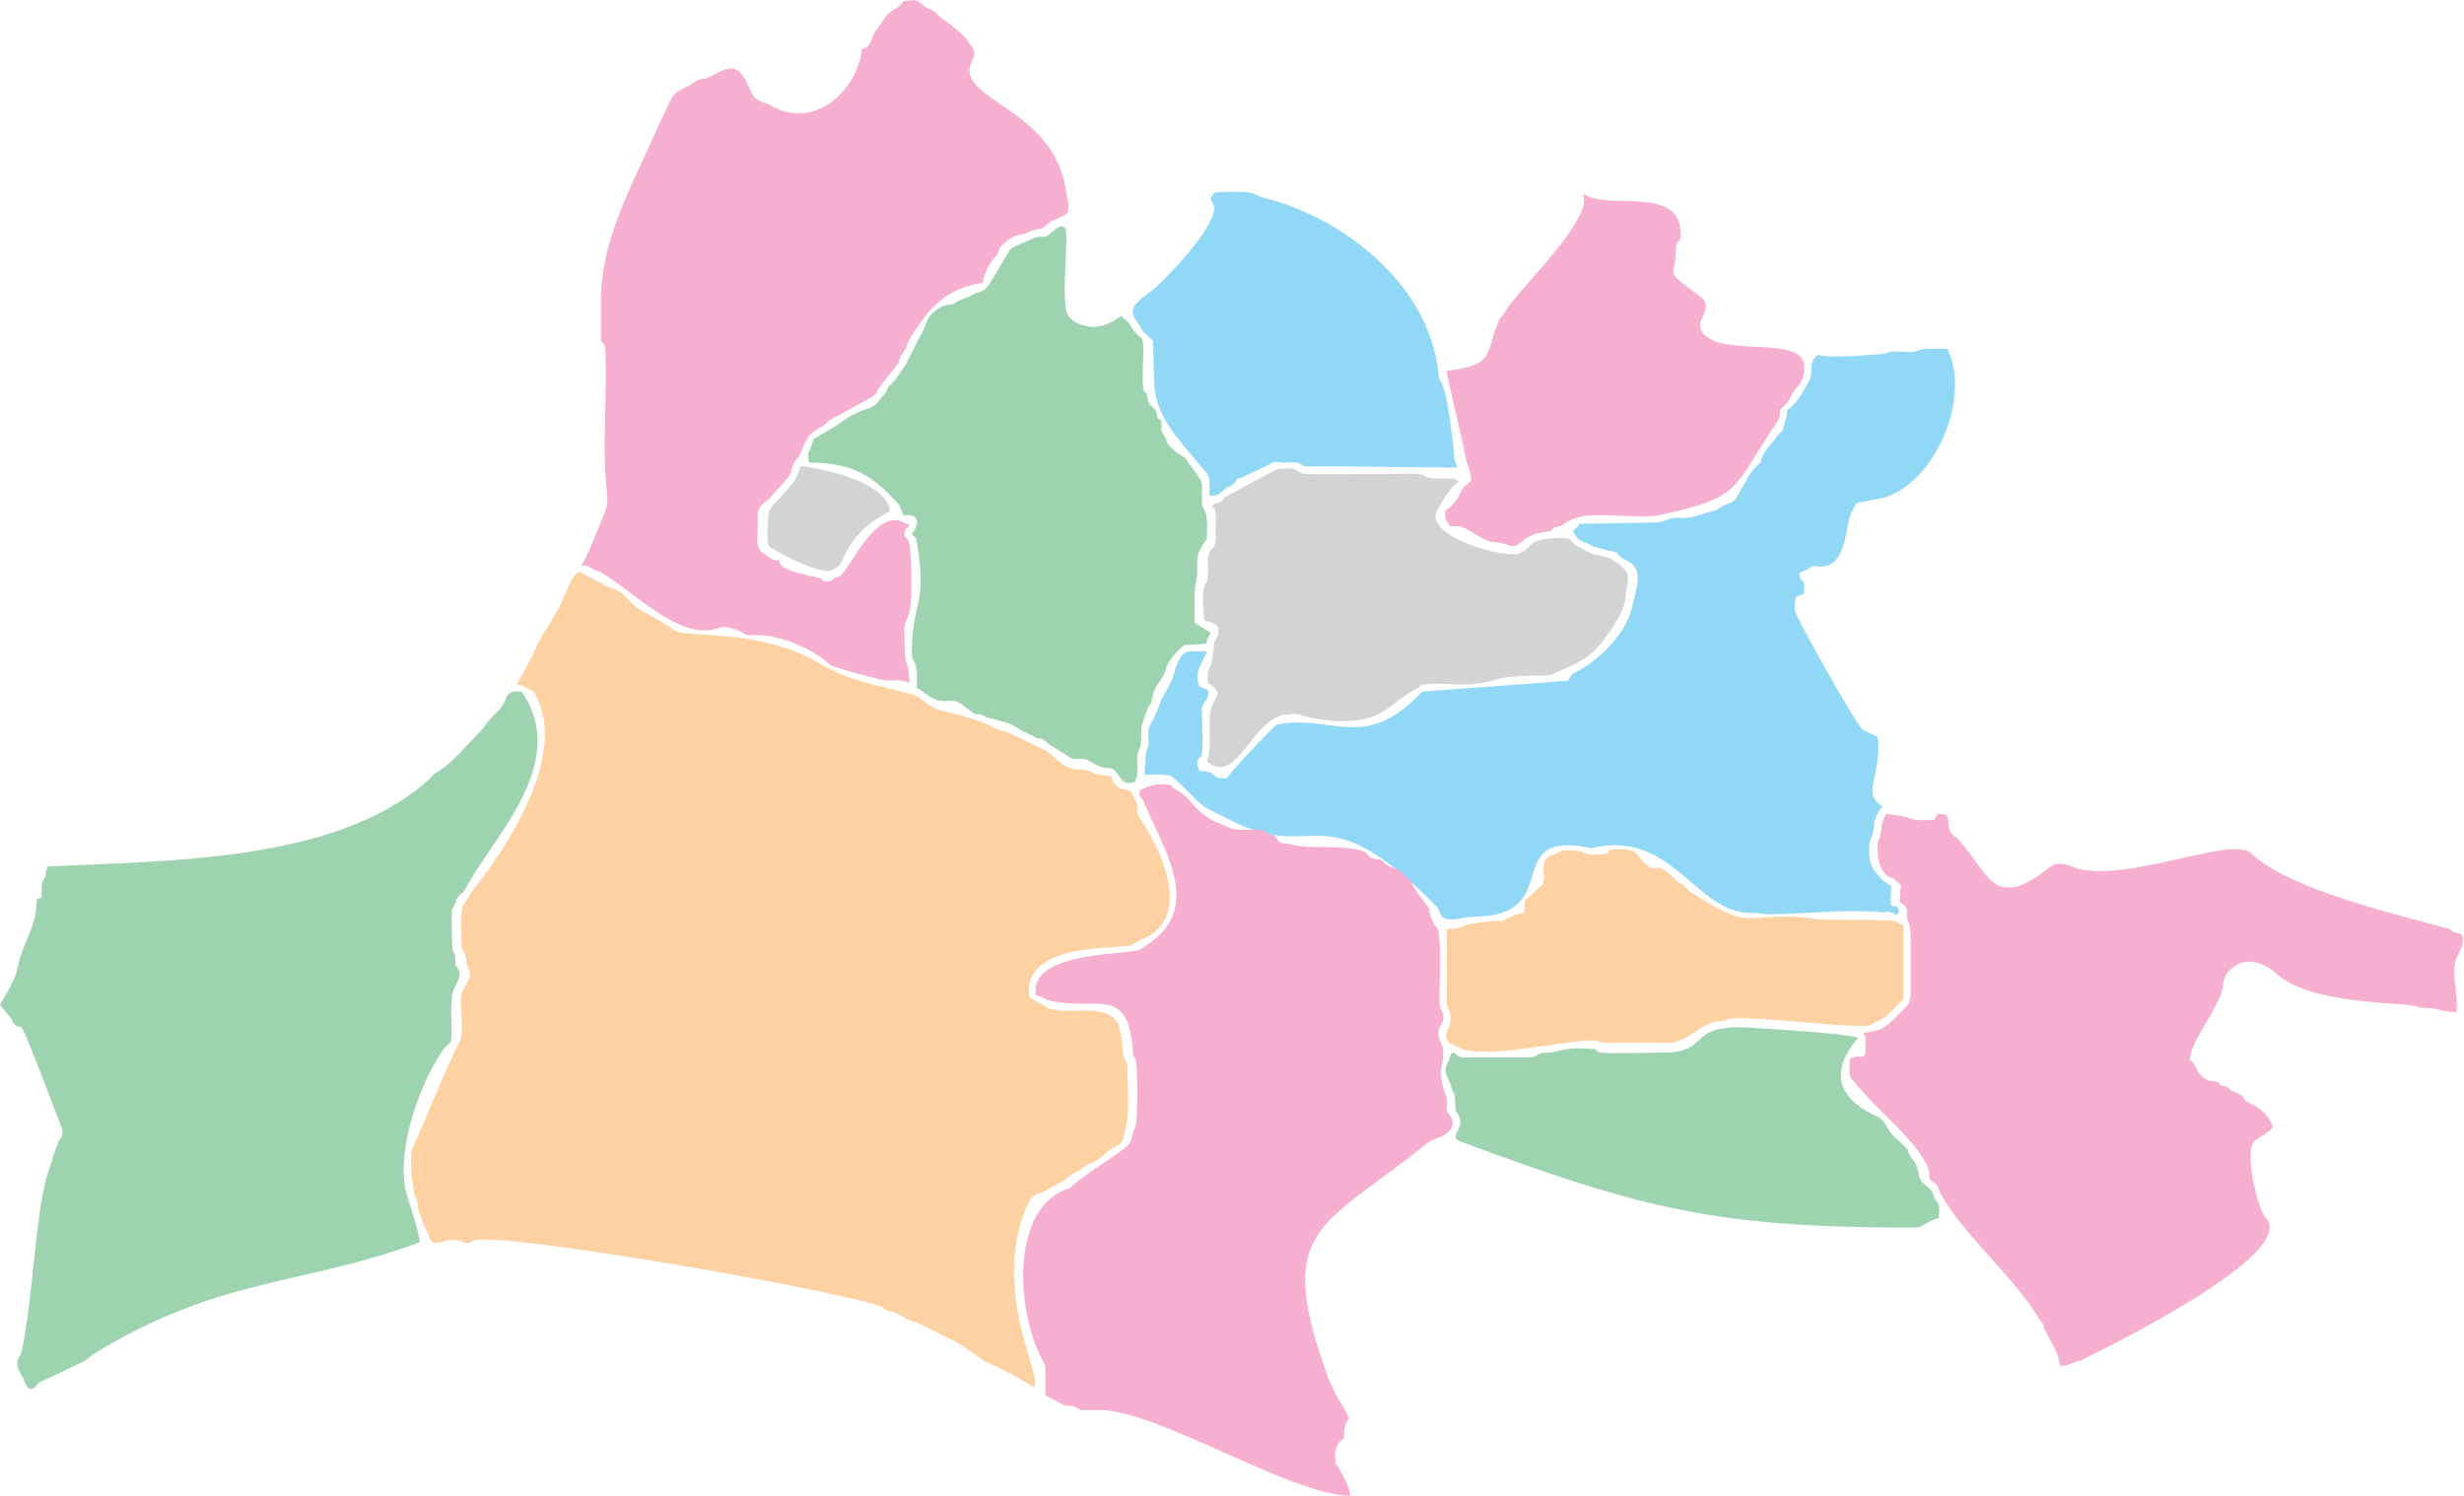 <svg viewBox="0 0 2013 1222" fill="none" xmlns="http://www.w3.org/2000/svg">
        <path fill-rule="evenodd" clip-rule="evenodd" class="state-map-path" id="nasarawa_state_GC6sc6KdF"
            d="M422 559C429 560 427 561 432 563C438 566 436 565 439 571C462 619 415 692 385 729C382 736 377 738 377 747C376 753 377 761 377 767V774C379 779 380 778 381 784C381 791 386 795 383 800L379 808C379 808 378 809 377 812C375 821 380 845 375 852C368 864 338 938 336 940C335 965 337 960 338 973C339 982 340 976 341 982C342 987 341 988 343 992L348 1005C350 1007 349 1006 350 1009C354 1021 359 1013 370 1013C378 1013 379 1017 384 1015C388 1014 384 1014 390 1013C427 1009 694 1056 721 1068L725 1071C727 1072 727 1071 730 1072C739 1076 740 1078 750 1081L774 1093C782 1096 796 1106 804 1112C820 1119 829 1124 844 1133C856 1133 806 1052 841 981C843 978 846 976 848 975H850C853 974 851 974 852 974L870 964C871 964 871 963 871 963L874 961C877 958 880 958 885 954C889 950 894 950 899 946C901 945 904 941 906 940C910 937 917 936 918 929L920 919C923 912 921 881 921 872C921 864 917 868 917 855C917 848 915 845 914 837C902 818 878 830 857 824L841 815C835 774 897 775 920 773C927 772 923 773 926 771C928 770 925 771 928 770C929 769 929 770 930 769L940 764C973 742 946 691 931 668C927 662 930 663 929 657L924 647C921 644 918 646 913 643C910 640 909 639 908 634C900 633 899 634 892 631C883 627 884 630 876 628C866 626 861 617 854 613L827 600C827 600 827 600 826 600C822 597 820 598 815 596C795 586 786 585 767 580C762 579 755 573 751 570C743 564 696 560 666 540C644 528 618 522 594 520C534 515 567 521 526 500C516 495 515 490 507 484C503 481 497 480 493 478C493 477 493 477 493 477C492 477 492 477 492 477L491 476H490C484 473 479 470 473 467C466 471 461 488 457 496L447 513C442 520 438 528 435 536L424 556C422 560 424 555 422 559Z"
            fill="#FDD1A1" />
        <path fill-rule="evenodd" clip-rule="evenodd" class="state-map-path" id="nasarawa_state_hpLKGOn1F"
            d="M39 708C37 712 38 714 37 716C32 726 35 723 34 731C33 736 35 732 30 735C30 758 19 768 14 792C13 798 10 802 8 807L0 821L9 832C11 835 10 836 13 838C18 840 16 837 19 842C23 849 51 923 51 923C51 930 51 928 48 932L43 946C43 948 43 948 42 950L38 962C29 994 27 1059 18 1103C18 1104 17 1105 17 1106C16 1110 17 1106 16 1108C12 1115 15 1119 19 1126C20 1130 22 1133 24 1135C31 1134 27 1133 33 1129C35 1128 40 1126 42 1125L69 1112C74 1109 73 1108 77 1106C180 1043 245 1051 343 1015C342 1005 334 983 331 971C325 937 342 888 361 859C367 850 369 856 369 842C369 833 368 825 369 817C369 805 379 800 374 791C373 789 373 791 372 788C372 786 372 785 372 783C371 772 369 789 369 750C369 741 369 744 371 740C374 735 371 736 375 732C380 727 378 730 381 725C401 686 467 623 426 565C422 565 417 564 414 569C412 574 411 576 408 580C397 590 396 594 392 598C381 609 370 623 357 631C353 633 351 637 348 639C272 705 135 703 39 708Z"
            fill="#9DD3AF" />
        <path fill-rule="evenodd" clip-rule="evenodd" class="state-map-path" id="nasarawa_state_P3BOdhg3I"
            d="M679 466C686 463 686 462 689 456C696 438 712 425 727 418C726 391 656 380 654 381C654 381 652 388 649 393C642 402 630 414 629 416C627 419 626 442 628 446C629 448 669 470 679 466Z"
            fill="#D2D3D5" />
        <path fill-rule="evenodd" clip-rule="evenodd" class="state-map-path" id="nasarawa_state_f1jLyO5Tt"
            d="M704 40C702 69 671 104 635 89C635 88 634 88 633 88C630 87 633 88 631 87C627 84 628 85 624 84C615 80 616 79 613 74C612 72 613 73 612 71C610 69 611 69 610 67C609 64 608 64 606 61C598 50 587 60 577 64C574 65 573 64 569 66C568 66 565 69 563 70C551 76 551 74 543 92L540 98C520 145 491 193 491 244V274C491 282 492 278 494 282C496 287 494 352 494 364C494 425 504 395 482 448C481 451 480 451 479 455L475 462C480 462 480 462 483 464C487 467 486 466 490 467C513 480 548 516 576 515C590 515 586 509 603 515C612 519 605 519 620 519C637 519 664 530 678 543C680 545 719 556 725 556C735 556 735 555 743 558C742 536 739 548 739 525C739 520 738 512 740 508C742 503 743 502 744 494C745 486 745 448 742 441C740 438 739 441 739 435C740 430 741 433 743 429C741 428 735 425 732 425C713 423 694 464 687 470C684 472 686 471 682 472C679 474 680 475 677 475C669 475 674 474 669 472C667 471 635 467 637 458C633 458 630 457 625 453C617 448 619 444 619 433C619 429 619 422 619 419C620 415 621 414 624 411C631 406 629 406 638 397C640 395 641 393 643 391C648 386 646 380 651 375C655 371 655 366 658 361C663 351 668 352 676 345C678 343 677 344 680 342L702 330C720 321 713 323 721 313L733 298C735 296 735 291 737 289L740 285C741 281 741 282 742 279C758 252 772 236 803 231C804 224 808 215 813 210C818 204 814 205 819 200C827 193 828 193 837 191C844 189 835 190 849 187C850 187 852 187 856 183C860 179 862 180 867 177C869 176 870 176 872 174C874 166 872 164 871 157C863 93 791 83 792 57C793 48 799 47 794 38L793 37L789 31C778 20 771 17 766 12C762 7 758 8 754 4C749 -1 747 -3.17097e-05 738 1C732 10 728 5 720 19C717 23 715 25 713 30C711 35 710 39 704 40Z"
            fill="#F6AFCE" />
        <path fill-rule="evenodd" clip-rule="evenodd" class="state-map-path" id="nasarawa_state_GnW358FyI"
            d="M1485 290C1476 298 1483 303 1477 313C1472 321 1469 329 1460 335C1460 343 1458 343 1457 349C1457 352 1456 352 1454 354C1453 355 1454 354 1453 355C1450 358 1451 357 1450 359C1445 365 1442 368 1439 375C1438 379 1440 376 1437 379C1433 383 1429 387 1427 392L1420 404C1415 414 1414 408 1402 417L1394 419C1386 421 1382 424 1372 423C1360 423 1362 427 1350 427L1290 428C1289 430 1290 429 1288 431L1285 434C1288 439 1289 441 1294 443C1301 445 1298 446 1307 448L1314 450C1319 451 1318 450 1321 452C1323 454 1326 457 1329 458C1343 464 1337 481 1334 493C1330 517 1306 540 1286 550C1284 551 1282 554 1281 556C1277 557 1274 556 1270 557C1270 557 1164 565 1162 565C1117 613 1092 586 1049 591C1047 591 1045 592 1043 592C1036 598 1005 631 1002 636C987 636 996 630 980 630C979 627 977 624 979 620C982 616 980 622 982 616C983 608 982 592 982 584C982 576 981 580 984 574C986 571 988 568 987 564C985 563 983 562 980 561C977 555 978 549 981 543C983 538 984 538 986 532C972 533 967 529 962 542C958 550 960 552 955 560L951 568C950 570 950 569 949 571C944 586 940 591 939 594C937 598 939 605 938 610C937 613 936 613 936 618C936 625 935 628 935 633C941 633 949 632 956 634C961 636 951 630 958 635C967 642 979 657 987 661L1005 670C1077 707 1078 644 1174 741C1175 743 1177 747 1178 749C1184 754 1196 749 1205 749C1280 748 1224 677 1300 693C1366 677 1384 745 1430 746C1436 746 1438 746 1443 747C1475 747 1499 743 1534 745C1537 746 1540 745 1543 745C1548 746 1546 747 1551 747C1551 740 1551 741 1545 740C1544 732 1545 732 1545 724C1542 721 1541 722 1538 719C1537 718 1536 717 1535 716C1529 709 1527 705 1527 695C1527 682 1530 688 1531 674C1531 669 1535 662 1538 659C1520 648 1538 632 1534 602L1523 597C1518 596 1476 519 1470 507C1465 497 1466 499 1467 488L1474 485C1475 469 1470 478 1470 468L1477 465C1482 462 1479 462 1487 463C1510 463 1507 428 1513 418C1515 415 1515 413 1517 411L1532 408C1576 403 1612 329 1591 285C1587 285 1582 285 1578 285C1570 285 1571 285 1566 287C1557 289 1547 285 1540 289L1513 291C1505 291 1492 292 1485 290Z"
            fill="#91D8F7" />
        <path fill-rule="evenodd" clip-rule="evenodd" class="state-map-path" id="nasarawa_state_d7Yitrnib"
            d="M931.001 646C931.001 653 931.001 649 933.001 653L934.001 654C949.001 692 985.001 741 937.001 772C935.001 773 933.001 775 931.001 776C924.001 780 846.001 777 846.001 809V813C854.001 815 851.001 816 859.001 818C900.001 826 922.001 804 926.001 863L927.001 864C930.001 867 930.001 916 927.001 922C923.001 930 927.001 931 919.001 938C909.001 946 881.001 963 875.001 970C872.001 972 873.001 971 870.001 972C825.001 991 831.001 1072 851.001 1110C855.001 1118 854.001 1115 854.001 1130V1140L869.001 1148C873.001 1149 877.001 1148 879.001 1150C886.001 1153 878.001 1152 898.001 1152C946.001 1152 1055 1222 1103 1222C1103 1215 1096 1204 1093 1198C1091 1195 1091 1199 1091 1192C1090 1184 1092 1180 1098 1175C1098 1172 1098 1168 1099 1165C1101 1157 1104 1163 1100 1154L1091 1139C1089 1134 1088 1132 1086 1128C1039 1001 1080 1004 1166 934C1170 931 1172 931 1177 929C1186 925 1190 917 1184 911C1180 905 1183 906 1182 898C1181 893 1181 896 1180 892C1174 870 1179 875 1179 860C1180 852 1171 847 1177 838C1178 836 1180 834 1179 829C1177 822 1176 827 1176 813C1176 804 1178 764 1174 758L1172 756C1170 752 1169 750 1168 746C1167 742 1169 744 1166 740C1164 737 1166 741 1163 736L1157 728C1152 720 1154 720 1144 712C1141 709 1138 710 1134 707C1128 704 1132 703 1125 702C1116 700 1122 702 1116 697C1111 692 1084 692 1076 692C1059 692 1063 691 1049 689C1043 689 1045 686 1041 683C1039 681 1039 683 1036 681C1028 678 1039 678 1015 678C1004 678 1003 675 994.001 672C989.001 670 982.001 665 978.001 661C975.001 658 973.001 655 970.001 652C965.001 647 963.001 647 959.001 644C955.001 642 961.001 642 953.001 641C946.001 640 937.001 642 931.001 646Z"
            fill="#F6AFCE" />
        <path fill-rule="evenodd" clip-rule="evenodd" class="state-map-path" id="nasarawa_state_O5ywTTkMV"
            d="M1534 694C1534 701 1535 708 1540 714C1544 718 1543 715 1547 718L1553 723L1552 737C1558 741 1558 741 1558 749C1558 754 1561 753 1561 766V807C1561 820 1561 819 1548 832C1538 841 1537 842 1522 844C1524 848 1524 845 1524 852C1525 869 1521 861 1514 864C1511 865 1511 863 1511 873C1511 880 1511 880 1515 884C1531 905 1570 935 1576 957C1577 962 1575 960 1577 964C1580 967 1582 966 1584 972C1597 1001 1644 1043 1661 1070L1665 1076C1666 1079 1667 1078 1669 1082C1670 1084 1669 1085 1671 1087C1675 1096 1682 1105 1683 1116C1688 1116 1690 1115 1695 1113C1697 1112 1698 1112 1699 1112C1713 1105 1883 1023 1850 994C1844 985 1833 940 1842 932C1847 928 1850 928 1857 921C1856 918 1857 920 1856 918C1851 909 1846 905 1837 901C1830 897 1837 897 1825 892C1820 890 1823 890 1819 888C1811 885 1817 890 1812 884C1793 883 1797 871 1789 866C1789 851 1813 824 1816 806C1817 801 1816 795 1828 788C1837 783 1850 787 1858 794C1887 823 1971 818 1976 823C1983 824 1986 823 1992 825C1996 826 2002 827 2007 827C2008 815 2005 805 2005 793C2005 780 2013 777 2012 766C2011 762 2009 763 2006 762C2001 760 2005 761 2001 759C1958 747 1870 727 1839 697C1823 683 1741 720 1699 710C1695 710 1683 701 1674 709C1627 746 1625 712 1599 685C1595 682 1592 680 1592 674C1591 666 1592 665 1583 665L1580 670C1559 671 1562 668 1555 667L1541 665C1539 670 1537 671 1537 678C1536 686 1534 684 1534 694Z"
            fill="#F6AFCE" />
        <path fill-rule="evenodd" clip-rule="evenodd" class="state-map-path" id="nasarawa_state_JMyXJdCCj"
            d="M661 378C696 378 713 388 735 413C736 415 735 414 736 416C737 418 737 419 738 421C743 421 747 420 749 425C750 430 747 433 745 436C747 441 748 436 749 443C758 495 745 491 745 532C745 540 745 536 747 541C750 546 749 556 749 562C756 566 758 569 763 571C774 576 778 568 789 578L793 581C799 586 797 581 806 586C808 587 805 586 810 587L824 591C829 593 834 597 839 599L847 603C850 604 850 603 852 604L858 609C860 610 859 609 860 610L868 615C877 620 873 620 883 620C889 620 891 623 896 625C903 629 906 626 910 629C911 630 914 633 914 634C918 639 919 641 927 639C930 634 929 629 929 622C929 611 932 613 932 607C933 599 931 597 934 589C936 584 937 579 940 575C942 570 940 574 942 568C943 560 950 556 952 548C954 538 967 527 968 527L985 526C986 524 986 523 987 521C989 517 987 522 989 517L976 509V487C976 476 978 477 978 466C978 454 978 452 984 443C985 441 985 443 986 439C986 435 987 421 984 417C982 412 982 417 982 408C982 404 982 399 982 396C981 391 981 393 978 388L968 374C963 371 960 369 955 364C952 360 954 360 951 356C948 351 949 353 949 346C948 340 948 344 946 342C944 337 946 337 942 333C938 330 938 328 937 323C935 317 936 324 934 318C933 312 934 295 934 287C934 274 933 278 927 271C920 262 927 268 918 260C917 260 917 260 917 259L916 258C910 263 899 268 891 267C883 266 872 262 871 253C868 236 872 207 871 189C870 185 872 188 870 186C867 184 866 185 864 186C863 187 860 189 859 190C852 196 855 192 846 194L832 200C828 202 826 202 824 206C820 211 809 234 804 237C802 238 803 237 802 238L799 239C799 239 799 239 798 239C788 245 785 244 781 247C777 249 781 248 775 249C768 250 763 254 759 259C756 265 755 270 751 276C749 280 750 277 748 282L740 298C737 302 732 310 729 313C721 320 729 315 720 325L716 330C709 336 703 333 686 346L671 355C663 360 666 356 663 364C661 370 659 370 661 378Z"
            fill="#9DD3AF" />
        <path fill-rule="evenodd" clip-rule="evenodd" class="state-map-path" id="nasarawa_state_bKaXmMmqn"
            d="M991 412C990 420 992 410 993 419C994 423 993 428 993 433C993 436 994 443 992 446C992 446 992 446 992 447H991C985 455 987 456 987 468C987 477 985 474 984 479C982 483 983 502 984 507C989 508 992 509 995 512C996 521 995 518 993 523C991 526 992 531 991 535C990 546 985 546 987 558C991 561 993 562 995 566C994 569 992 573 990 577C986 585 991 610 986 622C1008 640 1018 601 1041 587C1045 585 1045 584 1053 584C1058 583 1061 583 1065 585C1084 590 1110 592 1127 583C1138 577 1145 569 1157 563C1158 562 1158 562 1159 562C1165 556 1156 562 1161 560C1169 557 1191 560 1202 559C1227 557 1216 552 1261 552C1270 552 1267 551 1272 549C1289 542 1301 537 1312 520L1318 512C1322 504 1328 498 1328 486C1329 478 1332 472 1328 466C1325 463 1322 460 1318 458C1315 456 1320 458 1315 456C1302 452 1304 455 1290 447C1279 441 1289 438 1265 440C1248 442 1251 448 1242 452C1229 457 1163 438 1174 417C1178 410 1186 396 1192 394C1190 392 1189 391 1186 391C1185 391 1180 391 1178 391C1157 391 1170 387 1153 387C1139 387 1070 388 1064 387C1057 384 1061 382 1046 383C1044 383 1044 383 1042 384L1001 406C995 412 1001 409 991 412Z"
            fill="#D2D3D5" />
        <path fill-rule="evenodd" clip-rule="evenodd" class="state-map-path" id="nasarawa_state_b65X1CzWe"
            d="M1182 303C1181 304 1196 364 1197 372C1198 379 1202 385 1202 393C1197 397 1195 398 1192 405C1186 415 1181 417 1181 417C1180 424 1181 425 1185 430C1188 430 1190 430 1193 430C1200 432 1213 443 1221 443C1236 444 1233 450 1243 443C1245 441 1245 442 1245 441C1252 436 1258 435 1267 434C1271 429 1268 432 1274 430C1279 428 1280 426 1285 424C1289 423 1285 424 1289 423C1299 418 1342 424 1355 421C1425 406 1414 400 1453 343C1455 339 1453 338 1455 334L1460 329C1463 326 1462 325 1464 322C1469 314 1474 313 1474 300C1475 272 1402 294 1390 270C1386 261 1396 256 1393 247C1392 242 1370 231 1367 223C1367 218 1369 214 1369 206C1369 194 1373 200 1373 191C1373 151 1315 172 1295 159L1294 158C1294 160 1294 165 1294 167C1286 196 1235 242 1229 256C1227 259 1228 256 1227 259C1227 259 1227 259 1226 259C1212 288 1224 298 1182 303Z"
            fill="#F6AFCE" />
        <path fill-rule="evenodd" clip-rule="evenodd" class="state-map-path" id="nasarawa_state_GA5I9Ss0p"
            d="M1359 860C1352 860 1311 861 1307 860C1302 858 1306 857 1300 857C1277 855 1273 860 1265 860C1253 860 1258 864 1248 864H1197C1189 864 1192 861 1186 860L1183 868C1178 876 1184 882 1185 886C1189 900 1188 887 1189 904C1189 911 1191 908 1192 912C1197 923 1182 929 1194 933C1340 987 1400 1003 1562 1003C1573 1003 1569 1000 1584 995C1585 979 1583 986 1579 975C1576 968 1570 969 1568 961C1566 952 1566 952 1561 945C1555 936 1565 945 1550 931C1540 923 1542 916 1533 912C1478 887 1518 849 1518 848C1512 845 1455 841 1435 840C1375 835 1400 860 1359 860Z"
            fill="#9DD3AF" />
        <path fill-rule="evenodd" clip-rule="evenodd" class="state-map-path" id="nasarawa_state_b7JtxG7E6"
            d="M989 161C990 166 989 161 990 165C991 167 991 166 992 169C993 186 954 226 943 236C940 238 926 248 926 252C924 258 928 261 931 266C934 273 942 277 942 279L943 316C946 344 966 362 981 381C986 388 989 384 988 405C992 405 995 405 998 402C1006 395 1003 399 1007 396C1013 391 1007 392 1015 390L1036 380C1042 377 1039 377 1048 378C1053 378 1059 377 1062 379C1067 381 1061 381 1074 381C1113 381 1152 382 1191 382L1189 378C1188 374 1188 375 1188 372C1187 360 1183 329 1180 319C1179 317 1179 316 1178 313C1176 308 1176 314 1175 304C1167 230 1094 177 1034 162C1019 158 1031 156 998 157C988 157 994 158 989 161Z"
            fill="#91D8F7" />
        <path fill-rule="evenodd" clip-rule="evenodd" class="state-map-path" id="nasarawa_state_OkXfJwqIS"
            d="M1246 735L1245 746L1239 747C1219 756 1235 751 1215 753C1188 756 1200 757 1192 758C1189 759 1185 759 1182 759V821C1183 826 1185 824 1185 832C1186 841 1177 844 1184 852L1192 856C1213 866 1276 850 1303 850C1310 852 1302 850 1310 852H1358C1368 852 1363 853 1369 851C1386 846 1391 834 1409 834C1413 827 1503 840 1526 838L1531 836C1533 834 1529 836 1535 834C1541 832 1555 816 1555 816V756C1546 751 1544 752 1533 752C1522 751 1490 752 1484 751C1425 742 1437 766 1380 728C1368 715 1379 729 1366 716C1352 703 1355 713 1347 708C1335 699 1341 693 1319 694C1309 695 1319 697 1309 698C1294 699 1296 697 1292 696C1289 695 1289 695 1285 695C1282 695 1277 694 1274 696L1270 698C1265 700 1269 697 1265 700C1257 707 1264 715 1260 723C1259 724 1247 735 1246 735Z"
            fill="#FDD1A1" />

    </svg>